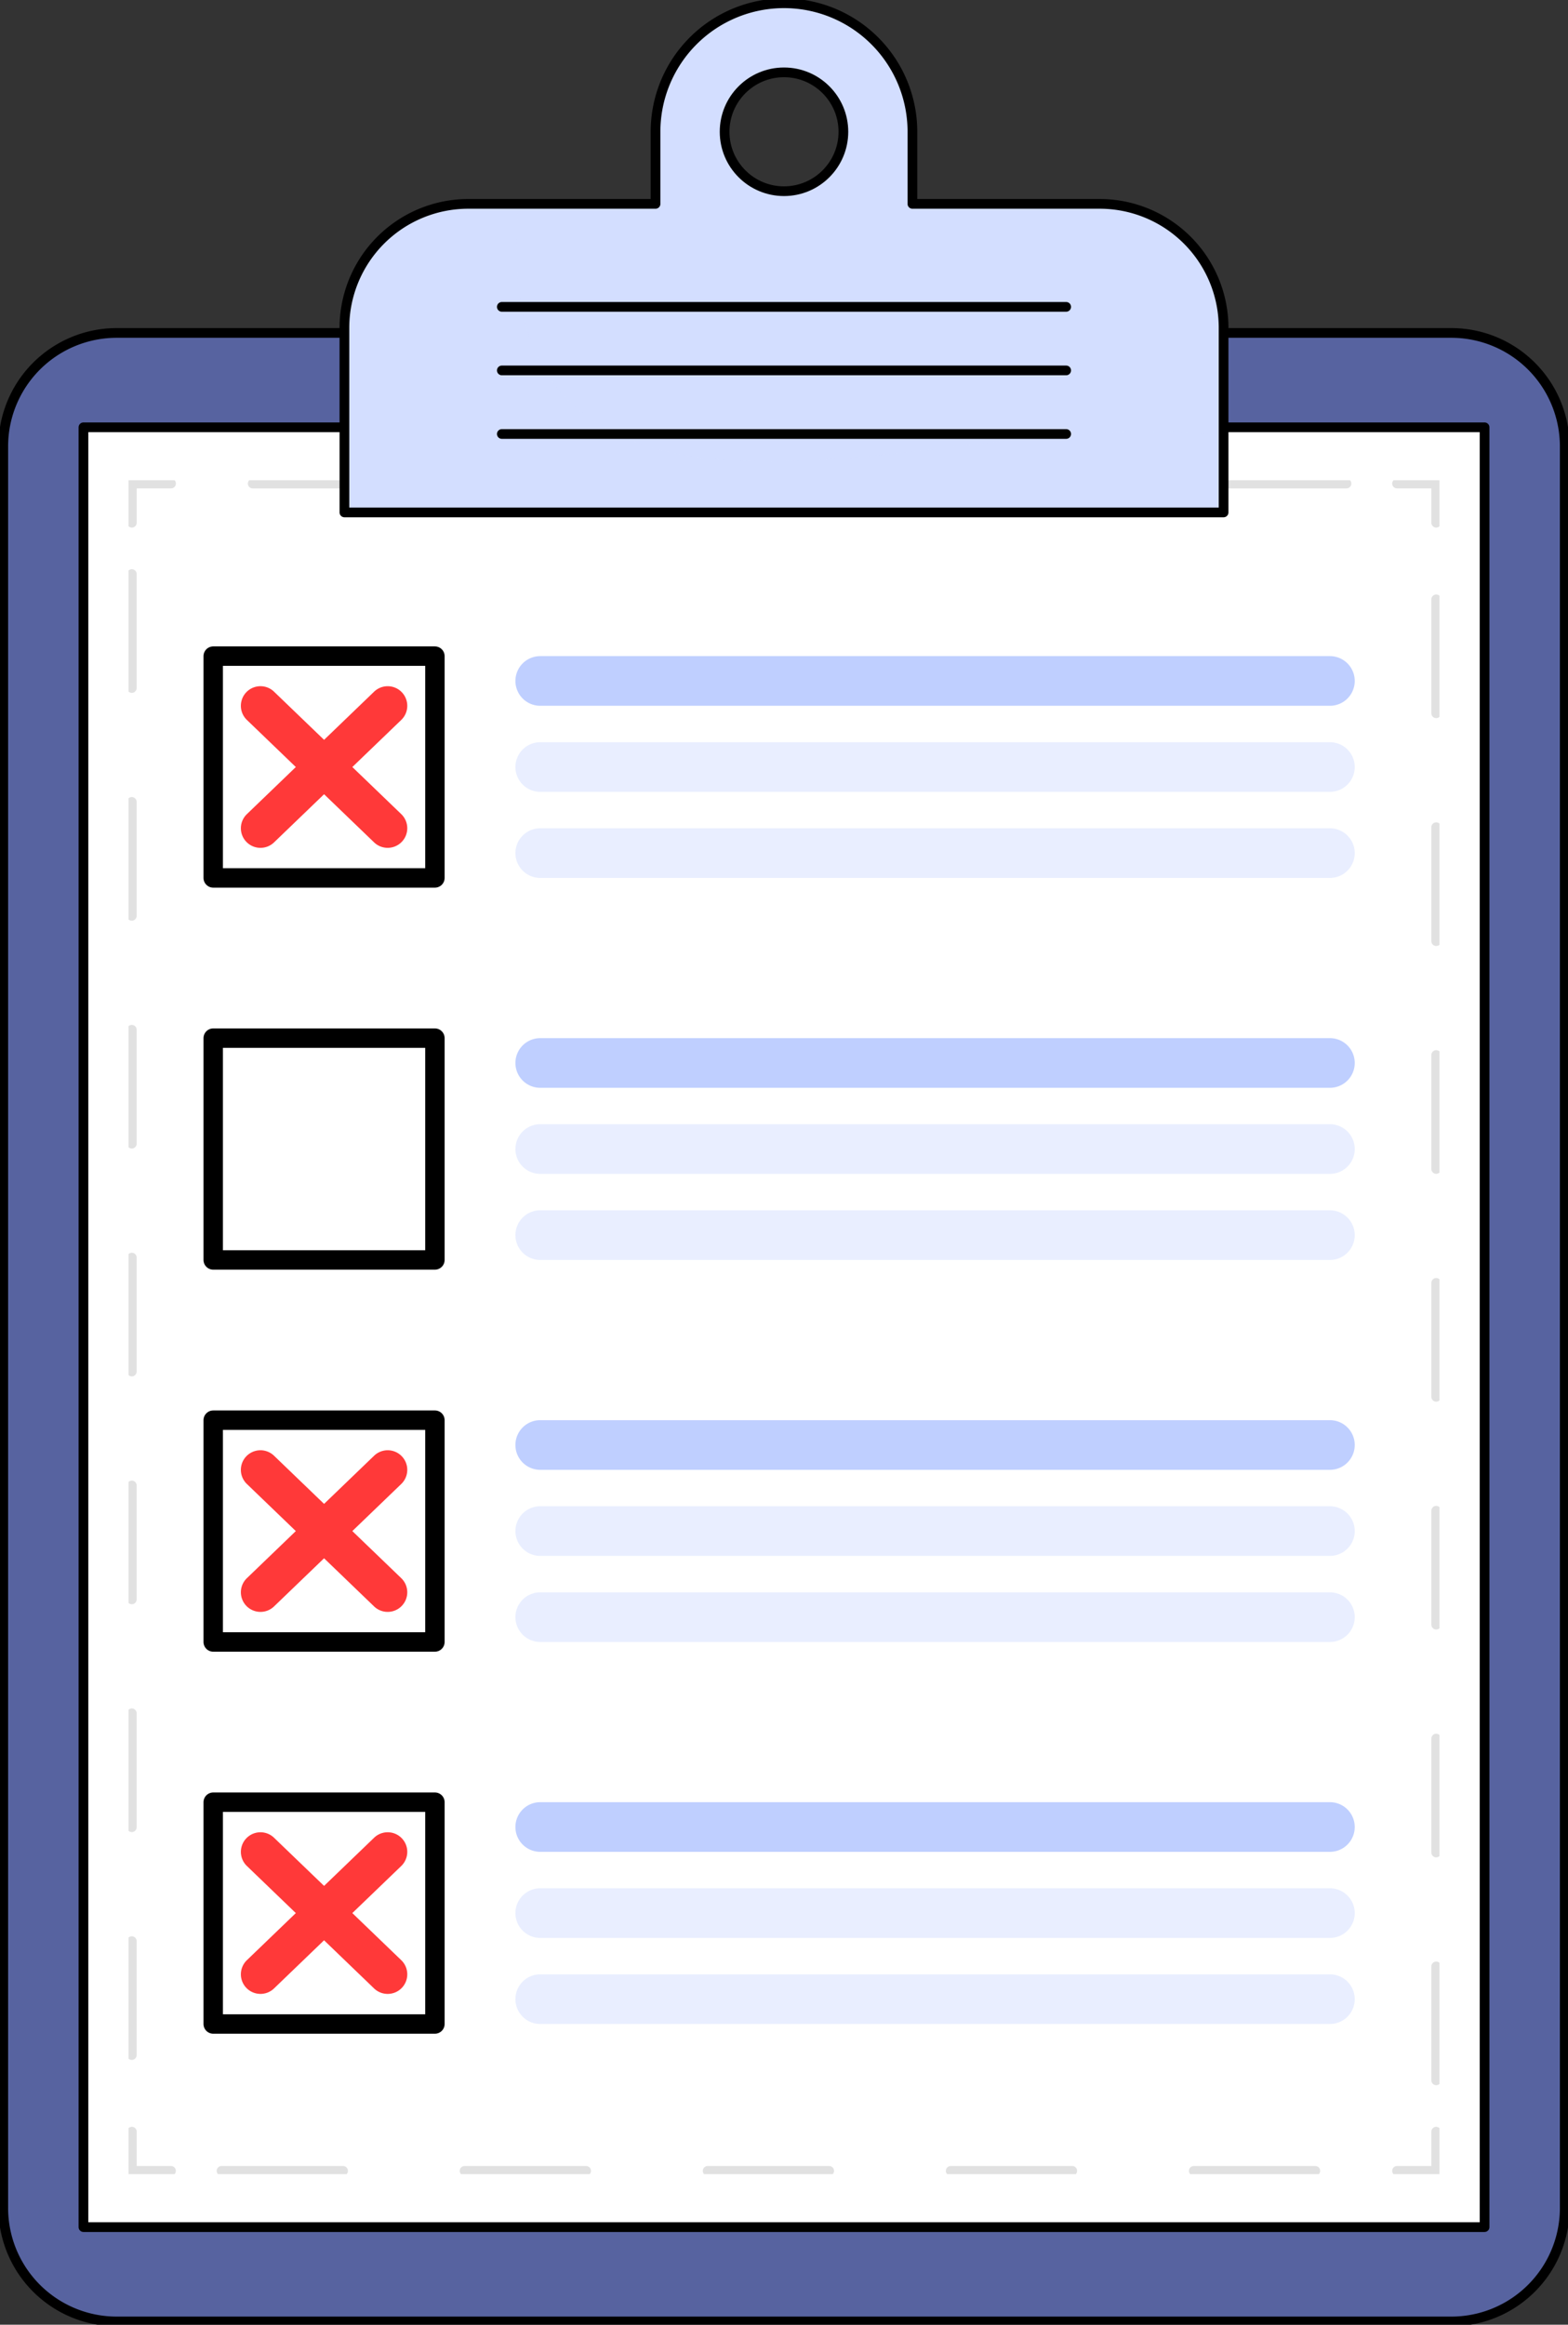 <svg id="Сгруппировать_7737" data-name="Сгруппировать 7737" xmlns="http://www.w3.org/2000/svg" xmlns:xlink="http://www.w3.org/1999/xlink" width="161.575" height="239.424" viewBox="0 0 161.575 239.424">
  <rect x="0" y="0" width="161.575" height="239.424" fill="#333333" stroke="none"/>
  <defs>
    <clipPath id="clip-path">
      <rect id="Прямоугольник_554" data-name="Прямоугольник 554" width="161.575" height="239.424" fill="none"/>
    </clipPath>
    <clipPath id="clip-path-3">
      <rect id="Прямоугольник_535" data-name="Прямоугольник 535" width="135.082" height="174.451" fill="none"/>
    </clipPath>
    <clipPath id="clip-path-4">
      <rect id="Прямоугольник_536" data-name="Прямоугольник 536" width="90.594" height="31.778" fill="none"/>
    </clipPath>
    <clipPath id="clip-path-5">
      <rect id="Прямоугольник_539" data-name="Прямоугольник 539" width="86.493" height="5.114" fill="none"/>
    </clipPath>
    <clipPath id="clip-path-7">
      <rect id="Прямоугольник_543" data-name="Прямоугольник 543" width="86.493" height="5.115" fill="none"/>
    </clipPath>
  </defs>
  <g id="Сгруппировать_7736" data-name="Сгруппировать 7736" clip-path="url(#clip-path)">
    <g id="Сгруппировать_7735" data-name="Сгруппировать 7735">
      <g id="Сгруппировать_7734" data-name="Сгруппировать 7734" clip-path="url(#clip-path)">
        <path id="Контур_17848" data-name="Контур 17848" d="M161.4,62.686v181.4a11.687,11.687,0,0,1-11.689,11.7H12.189A11.689,11.689,0,0,1,.5,244.088V62.686a11.684,11.684,0,0,1,11.689-11.7H149.714a11.689,11.689,0,0,1,11.689,11.7" transform="translate(-0.164 -16.696)" fill="#5763a0"/>
        <path id="Контур_17849" data-name="Контур 17849" d="M149.714,255.784H12.189A11.689,11.689,0,0,1,.5,244.088V62.686a11.689,11.689,0,0,1,11.689-11.7H149.714a11.689,11.689,0,0,1,11.689,11.7v181.4A11.689,11.689,0,0,1,149.714,255.784Z" transform="translate(-0.164 -16.696)" fill="none" stroke="#000" stroke-linecap="round" stroke-linejoin="round" stroke-width="1"/>
        <rect id="Прямоугольник_532" data-name="Прямоугольник 532" width="144.379" height="185.367" transform="translate(8.599 44.007)" fill="#fff"/>
        <rect id="Прямоугольник_533" data-name="Прямоугольник 533" width="144.379" height="185.367" transform="translate(8.599 44.007)" fill="none" stroke="#000" stroke-linecap="round" stroke-linejoin="round" stroke-width="1"/>
        <g id="Сгруппировать_7706" data-name="Сгруппировать 7706" transform="translate(13.247 49.465)" opacity="0.12">
          <g id="Сгруппировать_7705" data-name="Сгруппировать 7705">
            <g id="Сгруппировать_7704" data-name="Сгруппировать 7704" clip-path="url(#clip-path-3)">
              <rect id="Прямоугольник_534" data-name="Прямоугольник 534" width="134.41" height="173.778" transform="translate(0.336 0.337)" fill="#fff"/>
              <path id="Контур_17850" data-name="Контур 17850" d="M218.08,326.432v4.035h-4.035" transform="translate(-83.334 -156.353)" fill="none" stroke="#000" stroke-linecap="round" stroke-linejoin="round" stroke-width="1"/>
              <line id="Линия_146" data-name="Линия 146" x1="113.705" transform="translate(8.583 174.114)" fill="none" stroke="#000" stroke-linecap="round" stroke-linejoin="round" stroke-width="1" stroke-dasharray="12.523 12.523"/>
              <path id="Контур_17851" data-name="Контур 17851" d="M24.231,330.467H20.2v-4.035" transform="translate(-19.859 -156.353)" fill="none" stroke="#000" stroke-linecap="round" stroke-linejoin="round" stroke-width="1"/>
              <line id="Линия_147" data-name="Линия 147" y1="153.871" transform="translate(0.336 8.318)" fill="none" stroke="#000" stroke-linecap="round" stroke-linejoin="round" stroke-width="1" stroke-dasharray="11.733 11.733"/>
              <path id="Контур_17852" data-name="Контур 17852" d="M20.2,78.084V74.048h4.035" transform="translate(-19.859 -73.712)" fill="none" stroke="#000" stroke-linecap="round" stroke-linejoin="round" stroke-width="1"/>
              <line id="Линия_148" data-name="Линия 148" x2="113.705" transform="translate(12.794 0.337)" fill="none" stroke="#000" stroke-linecap="round" stroke-linejoin="round" stroke-width="1" stroke-dasharray="12.523 12.523"/>
              <path id="Контур_17853" data-name="Контур 17853" d="M214.044,74.048h4.035v4.035" transform="translate(-83.334 -73.712)" fill="none" stroke="#000" stroke-linecap="round" stroke-linejoin="round" stroke-width="1"/>
              <line id="Линия_149" data-name="Линия 149" y2="153.871" transform="translate(134.746 12.263)" fill="none" stroke="#000" stroke-linecap="round" stroke-linejoin="round" stroke-width="1" stroke-dasharray="11.733 11.733"/>
            </g>
          </g>
        </g>
        <path id="Контур_17854" data-name="Контур 17854" d="M130.6,21.161H111.3V13.736a13.236,13.236,0,1,0-26.472,0v7.425h-19.3A12.767,12.767,0,0,0,52.77,33.926V52.939h90.594V33.926A12.767,12.767,0,0,0,130.6,21.161M98.067,7.616a6.12,6.12,0,1,1-6.12,6.12,6.121,6.121,0,0,1,6.12-6.12" transform="translate(-17.279 -0.164)" fill="#d3deff"/>
        <g id="Сгруппировать_7709" data-name="Сгруппировать 7709" transform="translate(35.491 20.997)" opacity="0.3" style="mix-blend-mode: multiply;isolation: isolate">
          <g id="Сгруппировать_7708" data-name="Сгруппировать 7708">
            <g id="Сгруппировать_7707" data-name="Сгруппировать 7707" clip-path="url(#clip-path-4)">
              <path id="Контур_17855" data-name="Контур 17855" d="M143.364,55.136V63H52.77V43.985A12.767,12.767,0,0,1,65.535,31.22h5.2c-.619,7.028-.108,14.373,4.452,19.551,4.715,5.36,12.442,6.806,19.578,6.948,15.731.309,31.382-4.13,47.066-2.771.511.047,1.029.094,1.533.188" transform="translate(-52.77 -31.22)" fill="#d3deff"/>
            </g>
          </g>
        </g>
        <path id="Контур_17856" data-name="Контур 17856" d="M130.6,21.161H111.3V13.736a13.236,13.236,0,1,0-26.472,0v7.425h-19.3A12.767,12.767,0,0,0,52.77,33.926V52.939h90.594V33.926A12.767,12.767,0,0,0,130.6,21.161Z" transform="translate(-17.279 -0.164)" fill="none" stroke="#000" stroke-linecap="round" stroke-linejoin="round" stroke-width="1"/>
        <circle id="Эллипс_89" data-name="Эллипс 89" cx="6.12" cy="6.12" r="6.12" transform="translate(74.667 7.452)" fill="none" stroke="#000" stroke-linecap="round" stroke-linejoin="round" stroke-width="1"/>
        <line id="Линия_150" data-name="Линия 150" x2="58.155" transform="translate(51.71 31.604)" fill="#fff"/>
        <line id="Линия_151" data-name="Линия 151" x2="58.155" transform="translate(51.71 31.604)" fill="none" stroke="#000" stroke-linecap="round" stroke-linejoin="round" stroke-width="1"/>
        <line id="Линия_152" data-name="Линия 152" x2="58.155" transform="translate(51.71 38.15)" fill="#fff"/>
        <line id="Линия_153" data-name="Линия 153" x2="58.155" transform="translate(51.71 38.15)" fill="none" stroke="#000" stroke-linecap="round" stroke-linejoin="round" stroke-width="1"/>
        <line id="Линия_154" data-name="Линия 154" x2="58.155" transform="translate(51.71 44.697)" fill="#fff"/>
        <line id="Линия_155" data-name="Линия 155" x2="58.155" transform="translate(51.71 44.697)" fill="none" stroke="#000" stroke-linecap="round" stroke-linejoin="round" stroke-width="1"/>
        <rect id="Прямоугольник_537" data-name="Прямоугольник 537" width="22.845" height="22.845" transform="translate(21.971 67.575)" fill="#fff"/>
        <rect id="Прямоугольник_538" data-name="Прямоугольник 538" width="22.845" height="22.845" transform="translate(21.971 67.575)" fill="none" stroke="#000" stroke-linecap="round" stroke-linejoin="round" stroke-width="2"/>
        <path id="Контур_17857" data-name="Контур 17857" d="M162.9,105.589H81.526a2.557,2.557,0,0,1,0-5.114H162.9a2.557,2.557,0,1,1,0,5.114" transform="translate(-25.858 -32.9)" fill="#bfcfff"/>
        <g id="Сгруппировать_7712" data-name="Сгруппировать 7712" transform="translate(53.111 76.44)" opacity="0.5">
          <g id="Сгруппировать_7711" data-name="Сгруппировать 7711">
            <g id="Сгруппировать_7710" data-name="Сгруппировать 7710" clip-path="url(#clip-path-5)">
              <path id="Контур_17858" data-name="Контур 17858" d="M162.9,118.77H81.526a2.557,2.557,0,0,1,0-5.114H162.9a2.557,2.557,0,1,1,0,5.114" transform="translate(-78.969 -113.656)" fill="#d3deff"/>
            </g>
          </g>
        </g>
        <g id="Сгруппировать_7715" data-name="Сгруппировать 7715" transform="translate(53.111 85.305)" opacity="0.5">
          <g id="Сгруппировать_7714" data-name="Сгруппировать 7714">
            <g id="Сгруппировать_7713" data-name="Сгруппировать 7713" clip-path="url(#clip-path-5)">
              <path id="Контур_17859" data-name="Контур 17859" d="M162.9,131.951H81.526a2.557,2.557,0,0,1,0-5.114H162.9a2.557,2.557,0,0,1,0,5.114" transform="translate(-78.969 -126.837)" fill="#d3deff"/>
            </g>
          </g>
        </g>
        <rect id="Прямоугольник_541" data-name="Прямоугольник 541" width="22.845" height="22.845" transform="translate(21.971 106.919)" fill="#fff"/>
        <rect id="Прямоугольник_542" data-name="Прямоугольник 542" width="22.845" height="22.845" transform="translate(21.971 106.919)" fill="none" stroke="#000" stroke-linecap="round" stroke-linejoin="round" stroke-width="2"/>
        <path id="Контур_17860" data-name="Контур 17860" d="M162.9,164.089H81.526a2.557,2.557,0,0,1,0-5.114H162.9a2.557,2.557,0,0,1,0,5.114" transform="translate(-25.858 -52.055)" fill="#bfcfff"/>
        <g id="Сгруппировать_7718" data-name="Сгруппировать 7718" transform="translate(53.111 115.784)" opacity="0.5">
          <g id="Сгруппировать_7717" data-name="Сгруппировать 7717">
            <g id="Сгруппировать_7716" data-name="Сгруппировать 7716" clip-path="url(#clip-path-7)">
              <path id="Контур_17861" data-name="Контур 17861" d="M162.9,177.27H81.526a2.557,2.557,0,1,1,0-5.114H162.9a2.557,2.557,0,1,1,0,5.114" transform="translate(-78.969 -172.155)" fill="#d3deff"/>
            </g>
          </g>
        </g>
        <g id="Сгруппировать_7721" data-name="Сгруппировать 7721" transform="translate(53.111 124.65)" opacity="0.5">
          <g id="Сгруппировать_7720" data-name="Сгруппировать 7720">
            <g id="Сгруппировать_7719" data-name="Сгруппировать 7719" clip-path="url(#clip-path-5)">
              <path id="Контур_17862" data-name="Контур 17862" d="M162.9,190.451H81.526a2.557,2.557,0,1,1,0-5.114H162.9a2.557,2.557,0,0,1,0,5.114" transform="translate(-78.969 -185.337)" fill="#d3deff"/>
            </g>
          </g>
        </g>
        <rect id="Прямоугольник_545" data-name="Прямоугольник 545" width="22.845" height="22.845" transform="translate(21.971 146.264)" fill="#fff"/>
        <rect id="Прямоугольник_546" data-name="Прямоугольник 546" width="22.845" height="22.845" transform="translate(21.971 146.264)" fill="none" stroke="#000" stroke-linecap="round" stroke-linejoin="round" stroke-width="2"/>
        <path id="Контур_17863" data-name="Контур 17863" d="M162.9,222.589H81.526a2.557,2.557,0,1,1,0-5.114H162.9a2.557,2.557,0,1,1,0,5.114" transform="translate(-25.858 -71.21)" fill="#bfcfff"/>
        <g id="Сгруппировать_7724" data-name="Сгруппировать 7724" transform="translate(53.111 155.129)" opacity="0.5">
          <g id="Сгруппировать_7723" data-name="Сгруппировать 7723">
            <g id="Сгруппировать_7722" data-name="Сгруппировать 7722" clip-path="url(#clip-path-7)">
              <path id="Контур_17864" data-name="Контур 17864" d="M162.9,235.77H81.526a2.557,2.557,0,0,1,0-5.114H162.9a2.557,2.557,0,0,1,0,5.114" transform="translate(-78.969 -230.655)" fill="#d3deff"/>
            </g>
          </g>
        </g>
        <g id="Сгруппировать_7727" data-name="Сгруппировать 7727" transform="translate(53.111 163.994)" opacity="0.5">
          <g id="Сгруппировать_7726" data-name="Сгруппировать 7726">
            <g id="Сгруппировать_7725" data-name="Сгруппировать 7725" clip-path="url(#clip-path-7)">
              <path id="Контур_17865" data-name="Контур 17865" d="M162.9,248.951H81.526a2.557,2.557,0,1,1,0-5.114H162.9a2.557,2.557,0,0,1,0,5.114" transform="translate(-78.969 -243.836)" fill="#d3deff"/>
            </g>
          </g>
        </g>
        <rect id="Прямоугольник_549" data-name="Прямоугольник 549" width="22.845" height="22.845" transform="translate(21.971 185.609)" fill="#fff"/>
        <rect id="Прямоугольник_550" data-name="Прямоугольник 550" width="22.845" height="22.845" transform="translate(21.971 185.609)" fill="none" stroke="#000" stroke-linecap="round" stroke-linejoin="round" stroke-width="2"/>
        <path id="Контур_17866" data-name="Контур 17866" d="M162.9,281.089H81.526a2.557,2.557,0,0,1,0-5.114H162.9a2.557,2.557,0,1,1,0,5.114" transform="translate(-25.858 -90.366)" fill="#bfcfff"/>
        <g id="Сгруппировать_7730" data-name="Сгруппировать 7730" transform="translate(53.111 194.474)" opacity="0.5">
          <g id="Сгруппировать_7729" data-name="Сгруппировать 7729">
            <g id="Сгруппировать_7728" data-name="Сгруппировать 7728" clip-path="url(#clip-path-5)">
              <path id="Контур_17867" data-name="Контур 17867" d="M162.9,294.27H81.526a2.557,2.557,0,0,1,0-5.114H162.9a2.557,2.557,0,0,1,0,5.114" transform="translate(-78.969 -289.155)" fill="#d3deff"/>
            </g>
          </g>
        </g>
        <g id="Сгруппировать_7733" data-name="Сгруппировать 7733" transform="translate(53.111 203.339)" opacity="0.5">
          <g id="Сгруппировать_7732" data-name="Сгруппировать 7732">
            <g id="Сгруппировать_7731" data-name="Сгруппировать 7731" clip-path="url(#clip-path-5)">
              <path id="Контур_17868" data-name="Контур 17868" d="M162.9,307.451H81.526a2.557,2.557,0,0,1,0-5.114H162.9a2.557,2.557,0,1,1,0,5.114" transform="translate(-78.969 -302.337)" fill="#d3deff"/>
            </g>
          </g>
        </g>
        <path id="Контур_17869" data-name="Контур 17869" d="M52.032,121.729a2.012,2.012,0,0,1-1.4-.564l-13.108-12.61a2.018,2.018,0,0,1,2.8-2.909l13.109,12.611a2.018,2.018,0,0,1-1.4,3.472" transform="translate(-12.085 -34.409)" fill="#ff3939"/>
        <path id="Контур_17870" data-name="Контур 17870" d="M38.925,121.729a2.018,2.018,0,0,1-1.4-3.472l13.109-12.611a2.018,2.018,0,0,1,2.8,2.909l-13.108,12.61a2.012,2.012,0,0,1-1.4.564" transform="translate(-12.085 -34.408)" fill="#ff3939"/>
        <path id="Контур_17871" data-name="Контур 17871" d="M52.032,238.729a2.012,2.012,0,0,1-1.4-.564l-13.108-12.61a2.018,2.018,0,1,1,2.8-2.908l13.109,12.61a2.018,2.018,0,0,1-1.4,3.472" transform="translate(-12.085 -72.719)" fill="#ff3939"/>
        <path id="Контур_17872" data-name="Контур 17872" d="M38.925,238.729a2.018,2.018,0,0,1-1.4-3.472l13.109-12.61a2.018,2.018,0,1,1,2.8,2.908l-13.108,12.61a2.012,2.012,0,0,1-1.4.564" transform="translate(-12.085 -72.719)" fill="#ff3939"/>
        <path id="Контур_17873" data-name="Контур 17873" d="M52.032,297.229a2.012,2.012,0,0,1-1.4-.564L37.525,284.054a2.018,2.018,0,1,1,2.8-2.908l13.109,12.611a2.018,2.018,0,0,1-1.4,3.472" transform="translate(-12.085 -91.874)" fill="#ff3939"/>
        <path id="Контур_17874" data-name="Контур 17874" d="M38.925,297.228a2.018,2.018,0,0,1-1.4-3.472l13.109-12.611a2.018,2.018,0,0,1,2.8,2.908L40.323,296.665a2.012,2.012,0,0,1-1.4.564" transform="translate(-12.085 -91.874)" fill="#ff3939"/>
      </g>
    </g>
  </g>
</svg>
